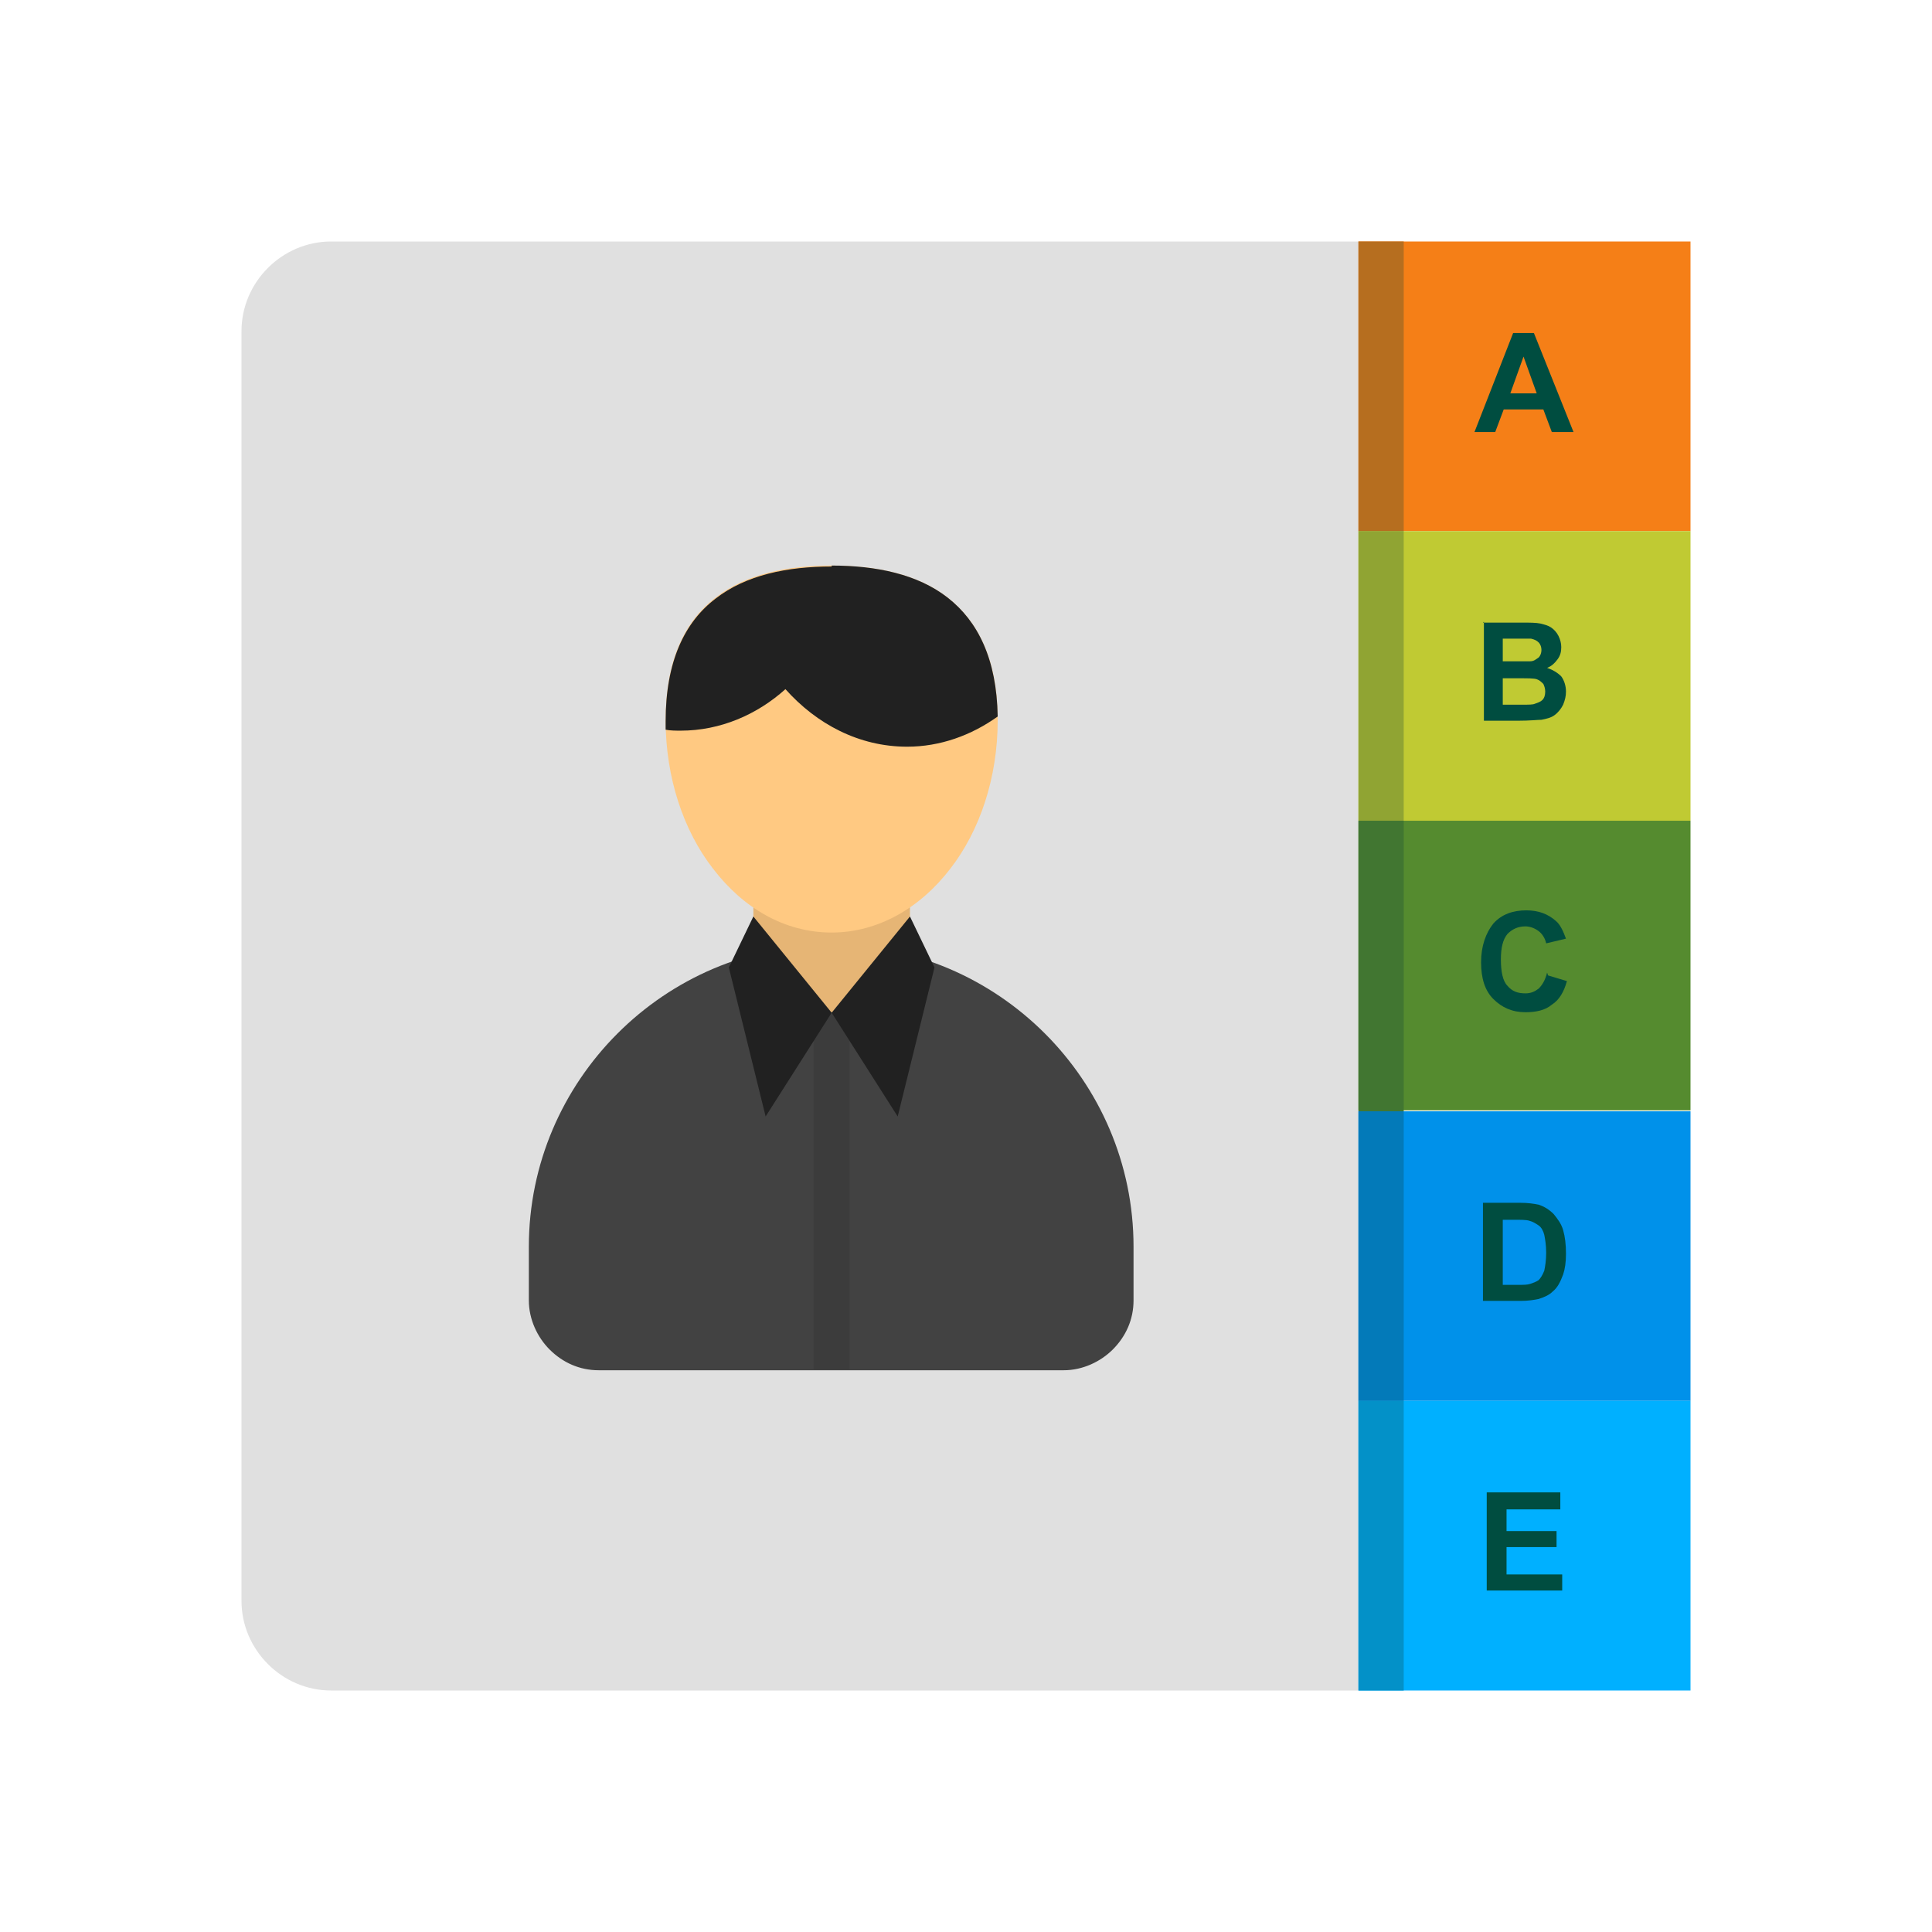 <?xml version="1.0" encoding="UTF-8" standalone="no"?>
<!DOCTYPE svg PUBLIC "-//W3C//DTD SVG 1.1//EN" "http://www.w3.org/Graphics/SVG/1.1/DTD/svg11.dtd">
<svg width="100%" height="100%" viewBox="0 0 2048 2048" version="1.1" xmlns="http://www.w3.org/2000/svg" xmlns:xlink="http://www.w3.org/1999/xlink" xml:space="preserve" xmlns:serif="http://www.serif.com/" style="fill-rule:evenodd;clip-rule:evenodd;stroke-linejoin:round;stroke-miterlimit:2;">
    <g id="Layer_x0020_1">
        <path d="M351,256L1440,256L1440,1792L351,1792C299,1792 256,1749 256,1697L256,351C256,299 299,256 351,256Z" style="fill:rgb(224,224,224);"/>
        <g id="_360334240" transform="matrix(1,0,0,1,33.599,1.527)">
            <path d="M848,1000C936,1000 1016,1036 1074,1094C1132,1152 1168,1232 1168,1320L1168,1377C1168,1397 1160,1415 1146,1429C1133,1442 1114,1451 1094,1451L601,1451C581,1451 563,1443 549,1429C536,1416 527,1397 527,1377L527,1320C527,1232 563,1152 621,1094C679,1036 759,1000 847,1000L848,1000Z" style="fill:rgb(66,66,66);fill-rule:nonzero;"/>
            <rect x="765" y="933" width="166" height="139" style="fill:rgb(230,181,117);"/>
            <path d="M848,598C895,598 939,607 971,632C1004,658 1024,699 1024,762C1024,823 1005,879 974,919C942,961 897,987 848,987C798,987 754,961 722,919C691,879 672,823 672,762C672,699 692,657 725,632C757,607 801,598 848,598Z" style="fill:rgb(255,201,130);fill-rule:nonzero;"/>
            <path d="M848,598C895,598 939,607 971,632C1003,657 1023,697 1024,758C996,778 963,790 928,790C877,790 832,766 799,729C769,756 730,773 688,773C683,773 677,773 672,772L672,763C672,700 692,658 725,633C757,608 801,599 848,599L848,598Z" style="fill:rgb(33,33,33);fill-rule:nonzero;"/>
            <path d="M829,1058L848,1072L867,1058L867,1450L829,1450L829,1058Z" style="fill:rgb(60,60,60);"/>
            <path d="M765,970L848,1072L778,1182L739,1024L765,970ZM931,970L848,1072L918,1182L957,1024L931,970Z" style="fill:rgb(33,33,33);"/>
        </g>
        <g id="_360343216">
            <rect x="1440" y="256" width="352" height="307" style="fill:rgb(245,127,23);"/>
            <rect x="1440" y="1178" width="352" height="307" style="fill:rgb(0,145,234);"/>
            <rect x="1440" y="870" width="352" height="307" style="fill:rgb(85,139,47);"/>
            <rect x="1440" y="563" width="352" height="307" style="fill:rgb(192,202,51);"/>
            <rect x="1440" y="1485" width="352" height="307" style="fill:rgb(0,176,255);"/>
            <rect x="1440" y="256" width="48" height="307" style="fill:rgb(182,110,31);"/>
            <rect x="1440" y="1178" width="48" height="307" style="fill:rgb(3,122,185);"/>
            <rect x="1440" y="870" width="48" height="308" style="fill:rgb(65,118,49);"/>
            <rect x="1440" y="563" width="48" height="307" style="fill:rgb(144,164,51);"/>
            <rect x="1440" y="1485" width="48" height="307" style="fill:rgb(3,145,200);"/>
            <path d="M1668,458L1645,458L1636,434L1594,434L1585,458L1563,458L1604,353L1626,353L1668,458ZM1629,417L1615,378L1601,417L1630,417L1629,417ZM1572,660L1614,660C1622,660 1628,660 1633,661C1637,662 1641,663 1644,665C1647,667 1650,670 1652,674C1654,678 1655,682 1655,686C1655,691 1654,695 1651,699C1648,703 1645,706 1640,708C1646,710 1651,713 1655,717C1658,721 1660,727 1660,733C1660,738 1659,742 1657,747C1655,751 1652,755 1648,758C1644,761 1639,762 1634,763C1630,763 1622,764 1609,764L1573,764L1573,659L1572,660ZM1593,677L1593,701L1622,701C1626,701 1628,699 1631,697C1633,695 1634,692 1634,689C1634,686 1633,683 1631,681C1629,679 1627,678 1623,677L1593,677ZM1593,719L1593,747L1613,747C1621,747 1625,747 1627,746C1630,745 1633,744 1635,742C1637,740 1638,737 1638,733C1638,730 1637,727 1636,725C1634,723 1632,721 1629,720C1626,719 1620,719 1610,719L1593,719ZM1641,1034L1661,1040C1658,1051 1653,1060 1645,1065C1638,1071 1628,1073 1617,1073C1603,1073 1592,1068 1583,1059C1574,1050 1570,1037 1570,1020C1570,1003 1575,989 1583,979C1592,969 1604,965 1618,965C1631,965 1641,969 1649,976C1654,980 1657,987 1660,995L1639,1000C1638,995 1635,990 1631,987C1627,984 1622,982 1617,982C1609,982 1603,985 1598,990C1593,996 1591,1005 1591,1017C1591,1030 1593,1040 1598,1045C1603,1051 1609,1053 1617,1053C1623,1053 1627,1051 1631,1048C1635,1044 1638,1039 1640,1031L1641,1034ZM1572,1275L1611,1275C1620,1275 1626,1276 1631,1277C1637,1279 1642,1282 1647,1287C1651,1292 1655,1297 1657,1304C1659,1311 1660,1319 1660,1329C1660,1338 1659,1345 1657,1351C1654,1359 1651,1365 1646,1369C1642,1373 1637,1375 1631,1377C1626,1378 1620,1379 1612,1379L1572,1379L1572,1274L1572,1275ZM1593,1293L1593,1362L1609,1362C1615,1362 1619,1362 1622,1361C1625,1360 1628,1359 1631,1357C1633,1355 1635,1352 1637,1347C1638,1342 1639,1336 1639,1328C1639,1320 1638,1314 1637,1309C1636,1305 1634,1301 1631,1299C1628,1297 1625,1295 1621,1294C1618,1293 1612,1293 1604,1293L1593,1293ZM1576,1686L1576,1582L1654,1582L1654,1600L1597,1600L1597,1623L1650,1623L1650,1640L1597,1640L1597,1669L1656,1669L1656,1686L1576,1686Z" style="fill:rgb(0,77,64);fill-rule:nonzero;"/>
        </g>
        <rect x="0" y="0" width="2048" height="2048" style="fill:none;"/>
    </g>
</svg>
